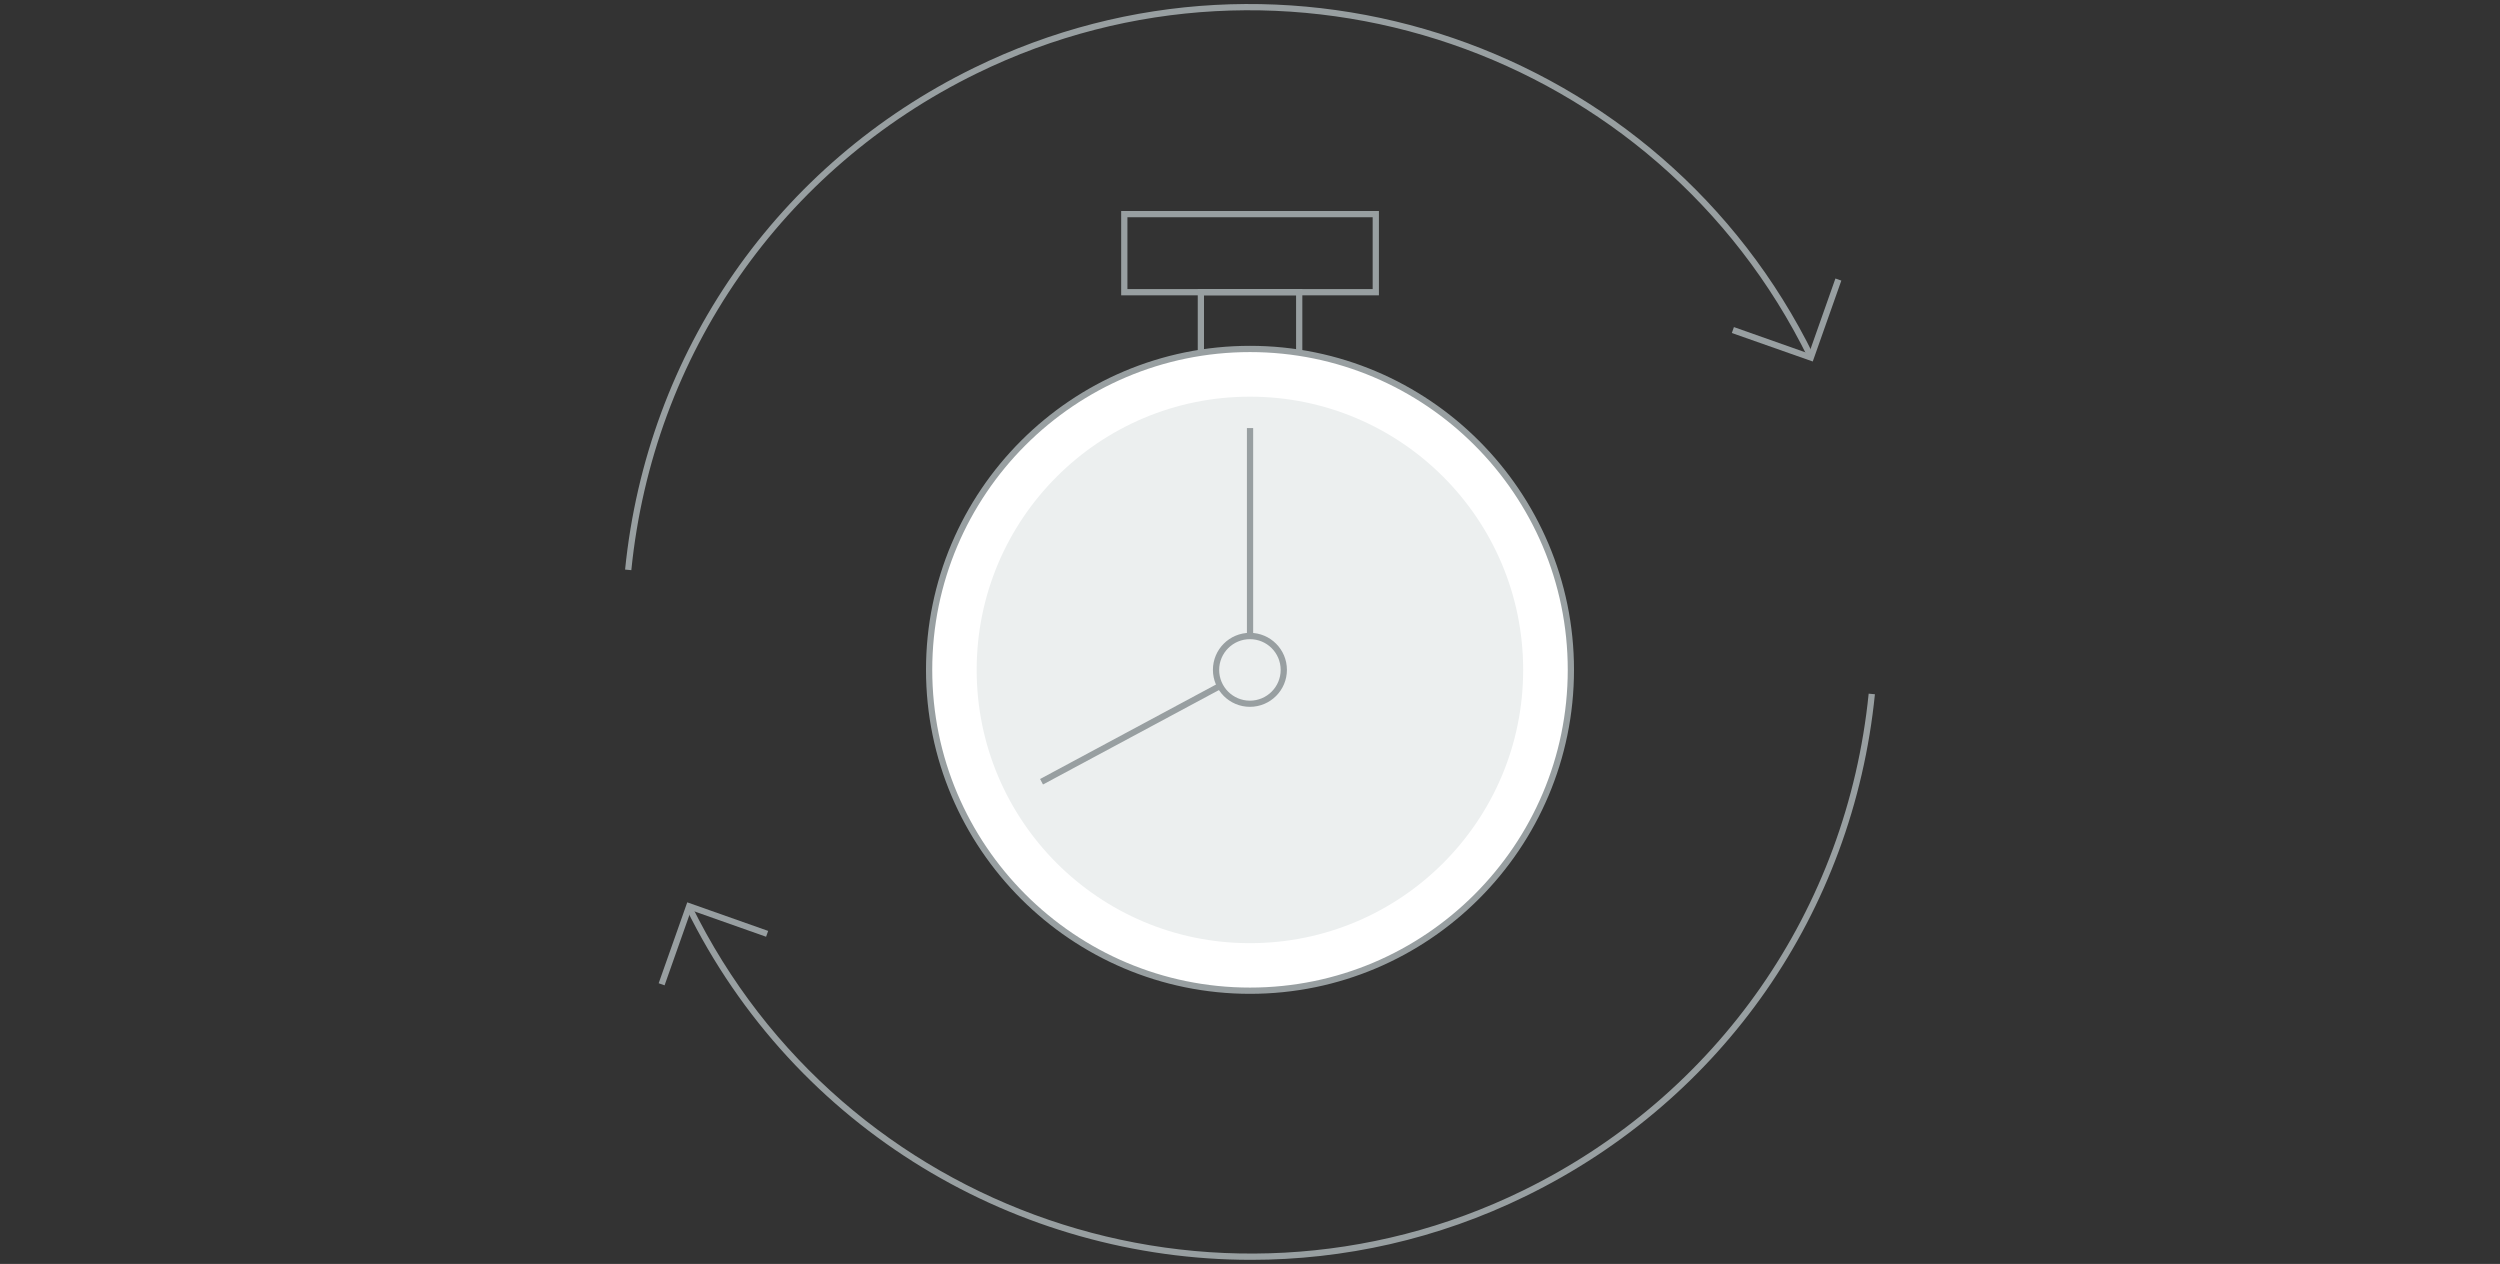 <?xml version="1.0" encoding="utf-8"?>
<!-- Generator: Adobe Illustrator 22.0.1, SVG Export Plug-In . SVG Version: 6.00 Build 0)  -->
<svg version="1.1" xmlns="http://www.w3.org/2000/svg" xmlns:xlink="http://www.w3.org/1999/xlink" x="0px" y="0px" width="300px"
	 height="151.67px" viewBox="0 0 300 151.67" enable-background="new 0 0 300 151.67" xml:space="preserve">
<rect x="0" y="0" width="300" height="151.67" fill="#333333" stroke="none"/>
<g id="Layer_1">
	<g>
		<g>
			<path fill="#989FA1" d="M156.28,44.8h-12.55V34.69h12.55V44.8z M144.48,44.05h11.05v-8.62h-11.05V44.05z"/>
			<path fill="#989FA1" d="M165.47,35.44h-30.93V25.32h30.93V35.44z M135.29,34.69h29.43v-8.62h-29.43V34.69z"/>
			<g>
				<circle fill="#FFFFFF" cx="150" cy="80.38" r="38.51"/>
				<path fill="#989FA1" d="M150,119.26c-21.44,0-38.88-17.44-38.88-38.88S128.56,41.5,150,41.5s38.88,17.44,38.88,38.88
					S171.44,119.26,150,119.26z M150,42.25c-21.03,0-38.13,17.11-38.13,38.13s17.11,38.13,38.13,38.13s38.13-17.11,38.13-38.13
					S171.03,42.25,150,42.25z"/>
			</g>
			<circle fill="#ECEFEF" cx="149.99" cy="80.39" r="32.79"/>
			<polygon fill="#989FA1" points="125.16,94.14 124.81,93.48 149.63,80.15 149.63,51.37 150.38,51.37 150.38,80.6 150.18,80.71 			
				"/>
			<g>
				<circle fill="#ECEFEF" cx="149.99" cy="80.39" r="4.06"/>
				<path fill="#989FA1" d="M149.99,84.82c-2.45,0-4.44-1.99-4.44-4.44s1.99-4.44,4.44-4.44c2.45,0,4.44,1.99,4.44,4.44
					S152.44,84.82,149.99,84.82z M149.99,76.7c-2.03,0-3.69,1.65-3.69,3.69s1.65,3.69,3.69,3.69c2.03,0,3.69-1.65,3.69-3.69
					S152.03,76.7,149.99,76.7z"/>
			</g>
		</g>
		<path fill="#989FA1" d="M75.76,68.42l-0.75-0.07c2.63-26.16,18.28-48.67,41.87-60.21c37.29-18.25,82.5-2.76,100.78,34.52
			l-0.67,0.33c-18.1-36.91-62.86-52.24-99.78-34.18C93.86,20.24,78.36,42.53,75.76,68.42z"/>
		<path fill="#989FA1" d="M150.13,151.18c-27.88,0-54.72-15.51-67.8-42.18l0.67-0.33c18.1,36.91,62.86,52.24,99.78,34.18
			c23.35-11.43,38.85-33.71,41.46-59.61l0.75,0.07c-2.63,26.16-18.28,48.67-41.87,60.21C172.5,148.72,161.23,151.18,150.13,151.18z"
			/>
		<polygon fill="#989FA1" points="217.53,43.38 207.82,39.96 208.07,39.25 217.07,42.43 220.25,33.42 220.96,33.67 		"/>
		<polygon fill="#989FA1" points="79.75,118.24 79.04,117.99 82.47,108.28 92.18,111.71 91.93,112.41 82.93,109.23 		"/>
	</g>
</g>
<g id="Layer_2">
</g>
<g id="Layer_3">
</g>
<g id="Layer_4">
</g>
<g id="Layer_5">
</g>
<g id="Layer_6">
</g>
</svg>
